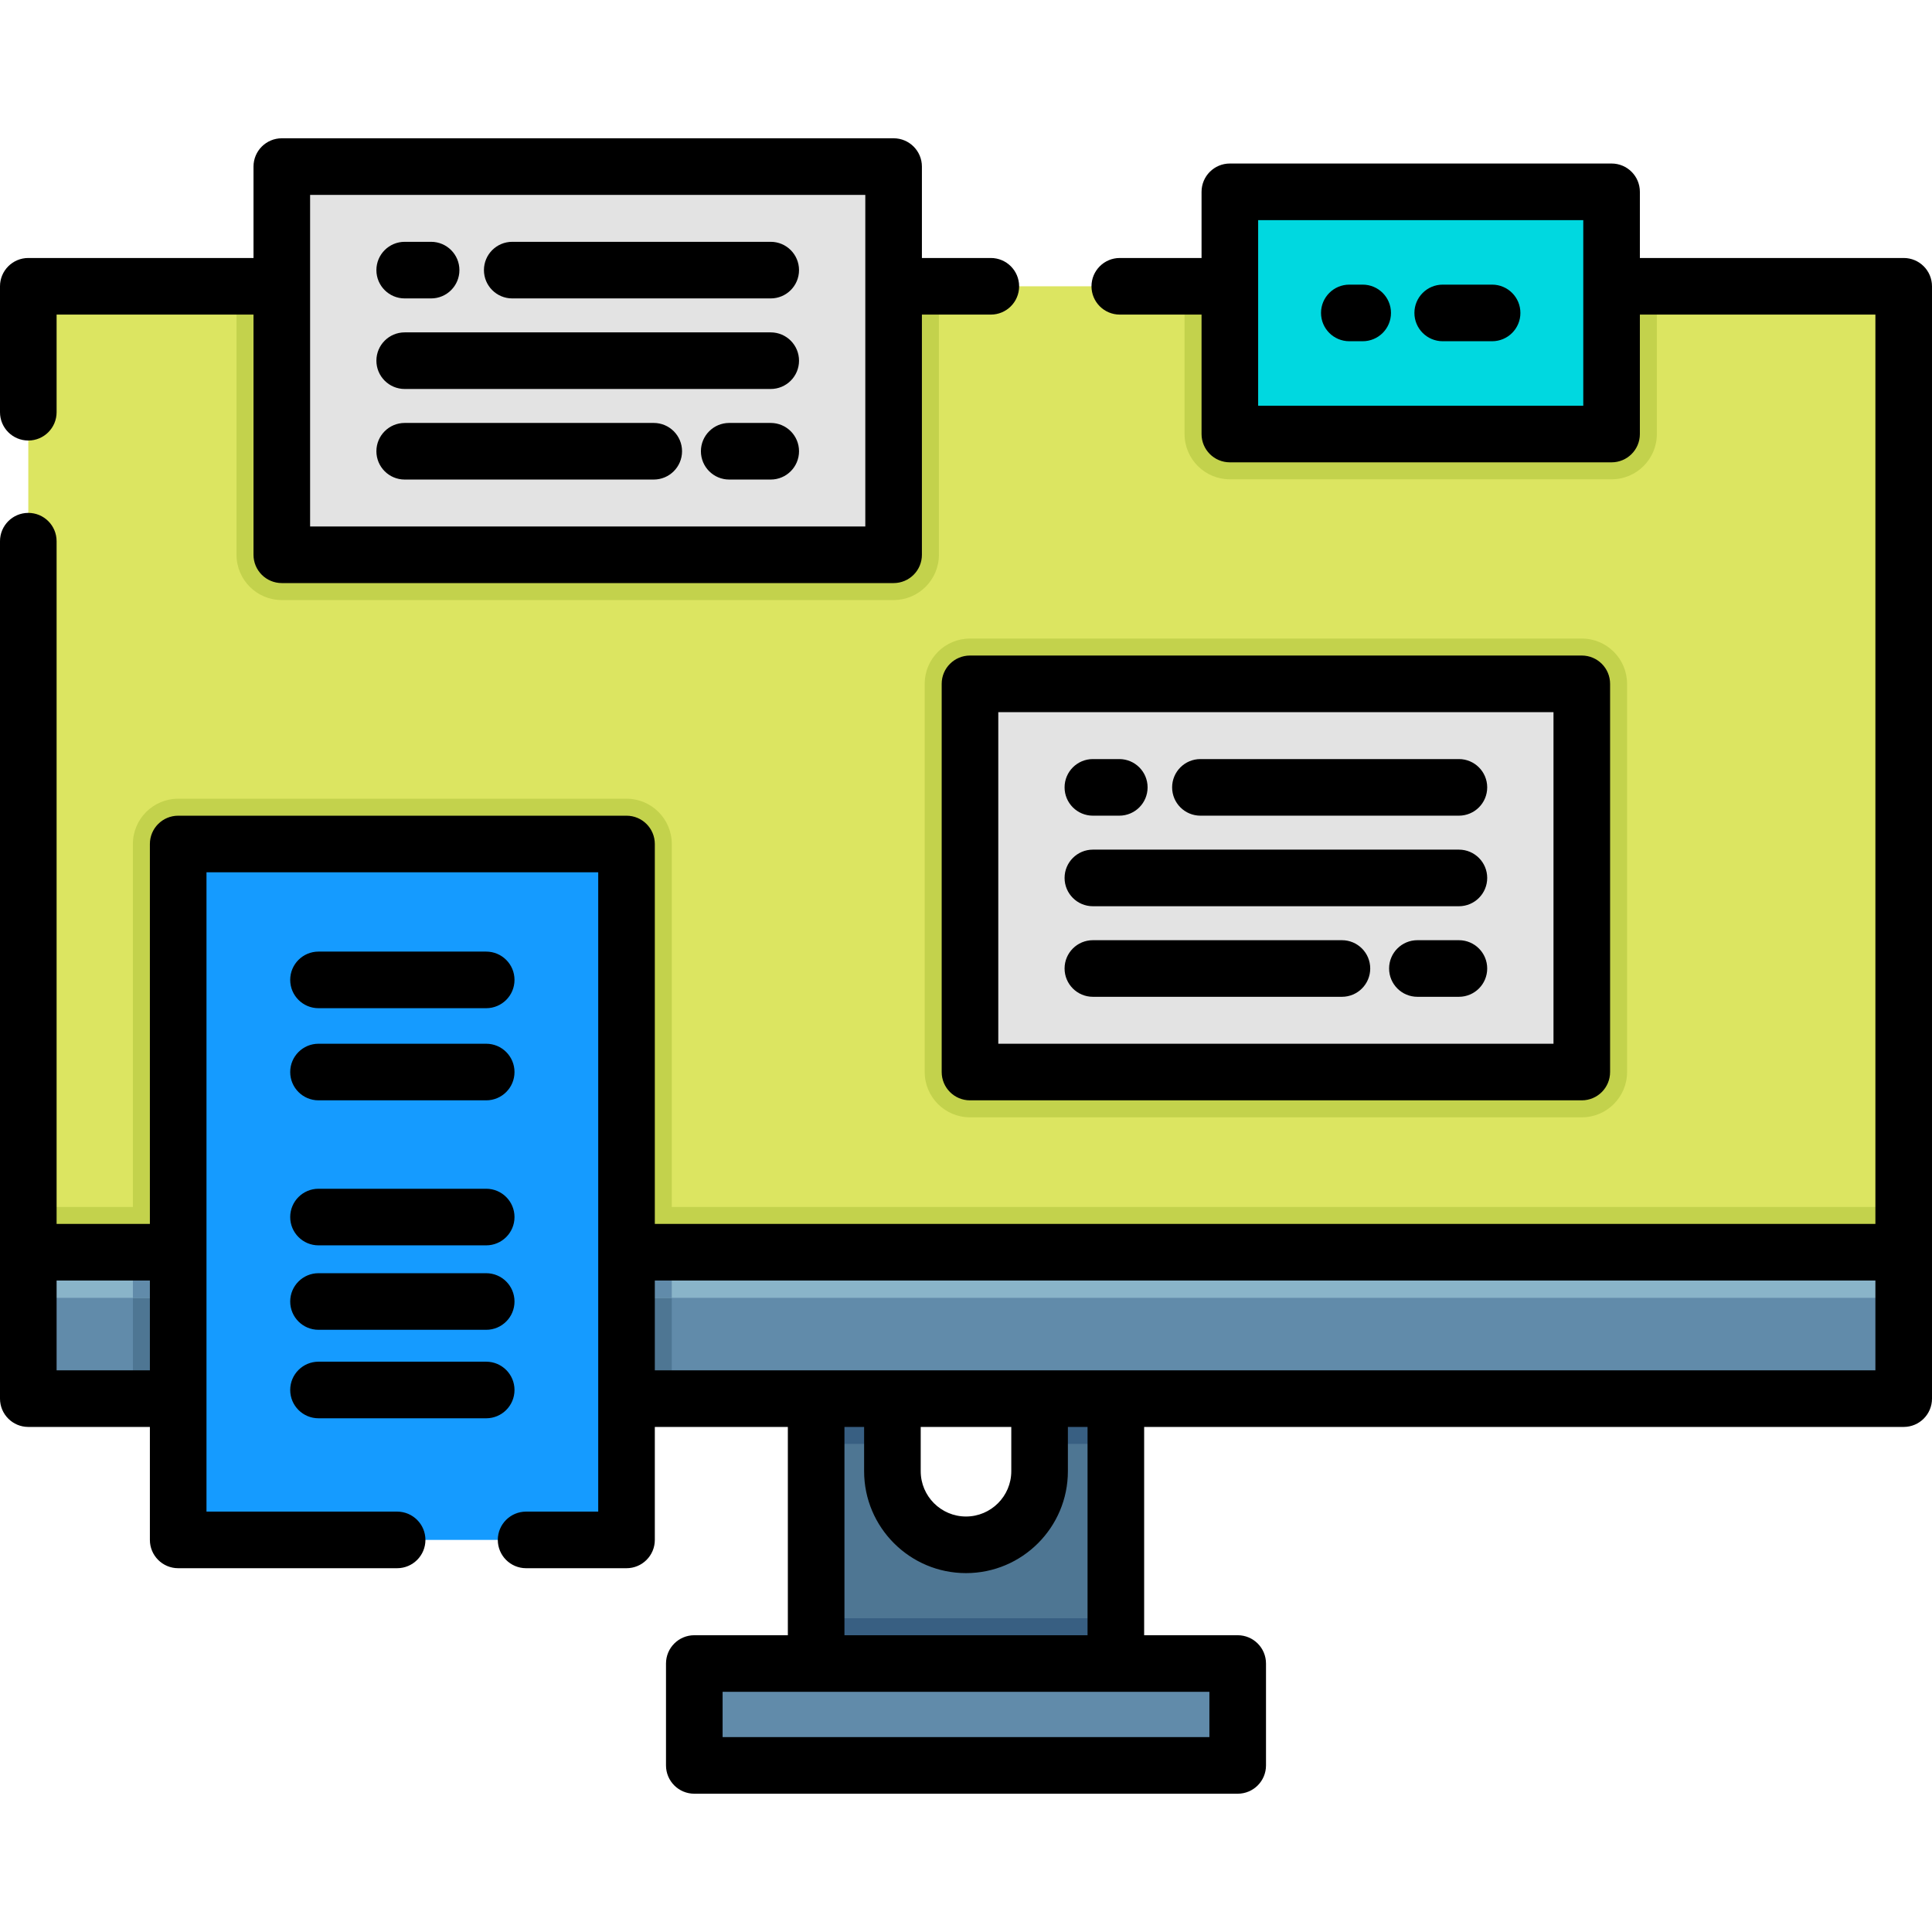 <?xml version="1.0" encoding="iso-8859-1"?>
<!-- Generator: Adobe Illustrator 19.0.0, SVG Export Plug-In . SVG Version: 6.00 Build 0)  -->
<svg xmlns="http://www.w3.org/2000/svg" xmlns:xlink="http://www.w3.org/1999/xlink" version="1.1" id="Layer_1" x="0px" y="0px" viewBox="0 0 511.998 511.998" style="enable-background:new 0 0 511.998 511.998;" xml:space="preserve" width="512" height="512">
<g id="XMLID_1281_">
	<g id="XMLID_1282_">
		<g id="XMLID_1283_">
			<g id="XMLID_1284_">
				<path id="XMLID_2759_" style="fill:#4E7693;" d="M295.711,359.248l0,86.603h-79.423l0-86.603h20.211v30.641      c0,10.77,8.73,19.501,19.501,19.501s19.501-8.73,19.501-19.501v-30.641H295.711z"/>
				<rect id="XMLID_2756_" x="216.287" y="428.851" style="fill:#385F82;" width="79.423" height="17.001"/>
				<rect id="XMLID_2753_" x="216.287" y="359.248" style="fill:#385F82;" width="20.211" height="23.401"/>
				<rect id="XMLID_2750_" x="275.5" y="359.248" style="fill:#385F82;" width="20.211" height="23.401"/>
				<rect id="XMLID_2749_" x="7.499" y="75.869" style="fill:#DCE561;" width="497" height="263.95"/>
				<rect id="XMLID_2745_" x="7.499" y="319.849" style="fill:#C3D24C;" width="497" height="19.97"/>
				<path id="XMLID_2744_" style="fill:#C3D24C;" d="M439.079,75.869v39.15c0,6.63-5.37,12-12,12l-101.16,0c-6.62,0-12-5.37-12-12      v-39.15L439.079,75.869z"/>
				<path id="XMLID_2743_" style="fill:#C3D24C;" d="M248.819,75.869l0,71.15c0,6.63-5.38,12-12,12l-162.14,0c-6.63,0-12-5.37-12-12      l0-71.15L248.819,75.869z"/>
				<path id="XMLID_2741_" style="fill:#C3D24C;" d="M178.029,223.669l0,116.15l-142.81,0l0-116.15c0-6.63,5.37-12,12-12l118.81,0      C172.659,211.669,178.029,217.039,178.029,223.669z"/>
				<rect id="XMLID_2738_" x="7.499" y="331.849" style="fill:#618BAA;" width="497" height="38.8"/>
				<rect id="XMLID_2737_" x="35.219" y="331.849" style="fill:#4E7693;" width="142.81" height="38.8"/>
				<rect id="XMLID_2734_" x="7.5" y="331.851" style="fill:#89B4C9;" width="496.998" height="12.09"/>
				<rect id="XMLID_2731_" x="35.219" y="331.849" style="fill:#618BAA;" width="142.81" height="12.092"/>
				<rect id="XMLID_2728_" x="183.996" y="440.851" style="fill:#618BAA;" width="144.006" height="27.001"/>
			</g>
			<g id="XMLID_1285_">
				<path id="XMLID_2726_" style="fill:#C3D24C;" d="M245.056,284.1l0-102.877c0-6.627,5.373-12,12-12l162.134,0      c6.627,0,12,5.373,12,12V284.1c0,6.627-5.373,12-12,12l-162.134,0C250.428,296.1,245.056,290.727,245.056,284.1z"/>
				<rect id="XMLID_2723_" x="257.056" y="181.223" style="fill:#E3E3E3;" width="162.133" height="102.877"/>
			</g>
			<g id="XMLID_1293_">
				<rect id="XMLID_2719_" x="74.681" y="44.146" style="fill:#E3E3E3;" width="162.133" height="102.877"/>
			</g>
			<g id="XMLID_1295_">
				<rect id="XMLID_2715_" x="47.221" y="223.669" style="fill:#159BFF;" width="118.812" height="184.422"/>
			</g>
			<g id="XMLID_1297_">
				<rect id="XMLID_2713_" x="325.922" y="50.835" style="fill:#00D8E0;" width="101.16" height="64.188"/>
			</g>
		</g>
	</g>
	<g id="XMLID_1299_">
		<path id="XMLID_1300_" d="M7.5,116.743c4.142,0,7.5-3.357,7.5-7.5V83.37h52.181v63.652c0,4.143,3.358,7.5,7.5,7.5h162.133    c4.142,0,7.5-3.357,7.5-7.5V83.37h18.263c4.143,0,7.5-3.357,7.5-7.5s-3.357-7.5-7.5-7.5h-18.263V44.146c0-4.143-3.358-7.5-7.5-7.5    H74.681c-4.142,0-7.5,3.357-7.5,7.5V68.37H7.5c-4.142,0-7.5,3.357-7.5,7.5v33.373C0,113.386,3.358,116.743,7.5,116.743z     M82.181,51.646h147.133v87.877H82.181V51.646z"/>
		<path id="XMLID_1303_" d="M504.498,68.37h-69.916V50.835c0-4.143-3.357-7.5-7.5-7.5h-101.16c-4.143,0-7.5,3.357-7.5,7.5V68.37    h-21.667c-4.143,0-7.5,3.357-7.5,7.5s3.357,7.5,7.5,7.5h21.667v31.653c0,4.143,3.357,7.5,7.5,7.5h101.16    c4.143,0,7.5-3.357,7.5-7.5V83.37h62.416v240.98H173.533V223.669c0-4.143-3.358-7.5-7.5-7.5H47.221c-4.142,0-7.5,3.357-7.5,7.5    v100.682H15v-180.93c0-4.143-3.358-7.5-7.5-7.5s-7.5,3.357-7.5,7.5v227.23c0,4.143,3.358,7.5,7.5,7.5h32.221v29.939    c0,4.143,3.358,7.5,7.5,7.5h58.022c4.142,0,7.5-3.357,7.5-7.5s-3.358-7.5-7.5-7.5H54.721V231.169h103.812v169.422h-19.112    c-4.142,0-7.5,3.357-7.5,7.5s3.358,7.5,7.5,7.5h26.612c4.142,0,7.5-3.357,7.5-7.5v-29.939h35.254v55.2h-24.792    c-4.142,0-7.5,3.357-7.5,7.5v27.001c0,4.143,3.358,7.5,7.5,7.5h144.006c4.143,0,7.5-3.357,7.5-7.5v-27.001    c0-4.143-3.357-7.5-7.5-7.5h-24.791v-55.2h201.287c4.143,0,7.5-3.357,7.5-7.5V75.87C511.998,71.728,508.641,68.37,504.498,68.37z     M419.582,107.523h-86.16V58.335h86.16V107.523z M15,363.151v-23.335v-0.466h24.721v23.801H15z M320.502,460.353H191.496v-12.001    h129.006V460.353z M288.211,433.352h-64.423v-55.2h5.21v11.738c0,14.888,12.113,27,27.001,27c14.889,0,27.001-12.112,27.001-27    v-11.738h5.211V433.352z M243.998,378.151H268v11.738c0,6.617-5.384,12-12.001,12s-12.001-5.383-12.001-12V378.151z     M496.998,363.151H173.533v-23.801h323.465v0.466V363.151z"/>
		<path id="XMLID_1311_" d="M249.556,181.223V284.1c0,4.143,3.358,7.5,7.5,7.5h162.134c4.143,0,7.5-3.357,7.5-7.5V181.223    c0-4.143-3.357-7.5-7.5-7.5H257.056C252.914,173.723,249.556,177.08,249.556,181.223z M264.556,188.723h147.134V276.6H264.556    V188.723z"/>
		<path id="XMLID_1314_" d="M386.623,201.161h-68.5c-4.143,0-7.5,3.357-7.5,7.5s3.357,7.5,7.5,7.5h68.5c4.143,0,7.5-3.357,7.5-7.5    S390.766,201.161,386.623,201.161z"/>
		<path id="XMLID_1315_" d="M289.623,216.161h7c4.143,0,7.5-3.357,7.5-7.5s-3.357-7.5-7.5-7.5h-7c-4.143,0-7.5,3.357-7.5,7.5    S285.48,216.161,289.623,216.161z"/>
		<path id="XMLID_1316_" d="M386.623,225.161h-97c-4.143,0-7.5,3.357-7.5,7.5s3.357,7.5,7.5,7.5h97c4.143,0,7.5-3.357,7.5-7.5    S390.766,225.161,386.623,225.161z"/>
		<path id="XMLID_1317_" d="M386.623,249.161h-11c-4.143,0-7.5,3.357-7.5,7.5s3.357,7.5,7.5,7.5h11c4.143,0,7.5-3.357,7.5-7.5    S390.766,249.161,386.623,249.161z"/>
		<path id="XMLID_1318_" d="M355.623,249.161h-66c-4.143,0-7.5,3.357-7.5,7.5s3.357,7.5,7.5,7.5h66c4.143,0,7.5-3.357,7.5-7.5    S359.766,249.161,355.623,249.161z"/>
		<path id="XMLID_1319_" d="M204.248,64.084h-68.5c-4.142,0-7.5,3.357-7.5,7.5s3.358,7.5,7.5,7.5h68.5c4.142,0,7.5-3.357,7.5-7.5    S208.39,64.084,204.248,64.084z"/>
		<path id="XMLID_1320_" d="M107.248,79.084h7c4.142,0,7.5-3.357,7.5-7.5s-3.358-7.5-7.5-7.5h-7c-4.142,0-7.5,3.357-7.5,7.5    S103.105,79.084,107.248,79.084z"/>
		<path id="XMLID_1321_" d="M204.248,88.084h-97c-4.142,0-7.5,3.357-7.5,7.5s3.358,7.5,7.5,7.5h97c4.142,0,7.5-3.357,7.5-7.5    S208.39,88.084,204.248,88.084z"/>
		<path id="XMLID_1322_" d="M204.248,112.084h-11c-4.142,0-7.5,3.357-7.5,7.5s3.358,7.5,7.5,7.5h11c4.142,0,7.5-3.357,7.5-7.5    S208.39,112.084,204.248,112.084z"/>
		<path id="XMLID_1323_" d="M173.248,112.084h-66c-4.142,0-7.5,3.357-7.5,7.5s3.358,7.5,7.5,7.5h66c4.142,0,7.5-3.357,7.5-7.5    S177.39,112.084,173.248,112.084z"/>
		<path id="XMLID_1324_" d="M84.406,330.03h44.442c4.142,0,7.5-3.357,7.5-7.5s-3.358-7.5-7.5-7.5H84.406c-4.142,0-7.5,3.357-7.5,7.5    S80.264,330.03,84.406,330.03z"/>
		<path id="XMLID_1325_" d="M84.406,352.411h44.442c4.142,0,7.5-3.357,7.5-7.5s-3.358-7.5-7.5-7.5H84.406    c-4.142,0-7.5,3.357-7.5,7.5S80.264,352.411,84.406,352.411z"/>
		<path id="XMLID_1326_" d="M84.406,375.859h44.442c4.142,0,7.5-3.357,7.5-7.5s-3.358-7.5-7.5-7.5H84.406    c-4.142,0-7.5,3.357-7.5,7.5S80.264,375.859,84.406,375.859z"/>
		<path id="XMLID_1327_" d="M84.406,291.6h44.442c4.142,0,7.5-3.357,7.5-7.5s-3.358-7.5-7.5-7.5H84.406c-4.142,0-7.5,3.357-7.5,7.5    S80.264,291.6,84.406,291.6z"/>
		<path id="XMLID_1328_" d="M84.406,267.181h44.442c4.142,0,7.5-3.357,7.5-7.5s-3.358-7.5-7.5-7.5H84.406    c-4.142,0-7.5,3.357-7.5,7.5S80.264,267.181,84.406,267.181z"/>
		<path id="XMLID_1329_" d="M382.332,90.43h13.09c4.143,0,7.5-3.357,7.5-7.5s-3.357-7.5-7.5-7.5h-13.09c-4.143,0-7.5,3.357-7.5,7.5    S378.189,90.43,382.332,90.43z"/>
		<path id="XMLID_1330_" d="M357.582,90.43h3.542c4.143,0,7.5-3.357,7.5-7.5s-3.357-7.5-7.5-7.5h-3.542c-4.143,0-7.5,3.357-7.5,7.5    S353.439,90.43,357.582,90.43z"/>
	</g>
</g>















</svg>
